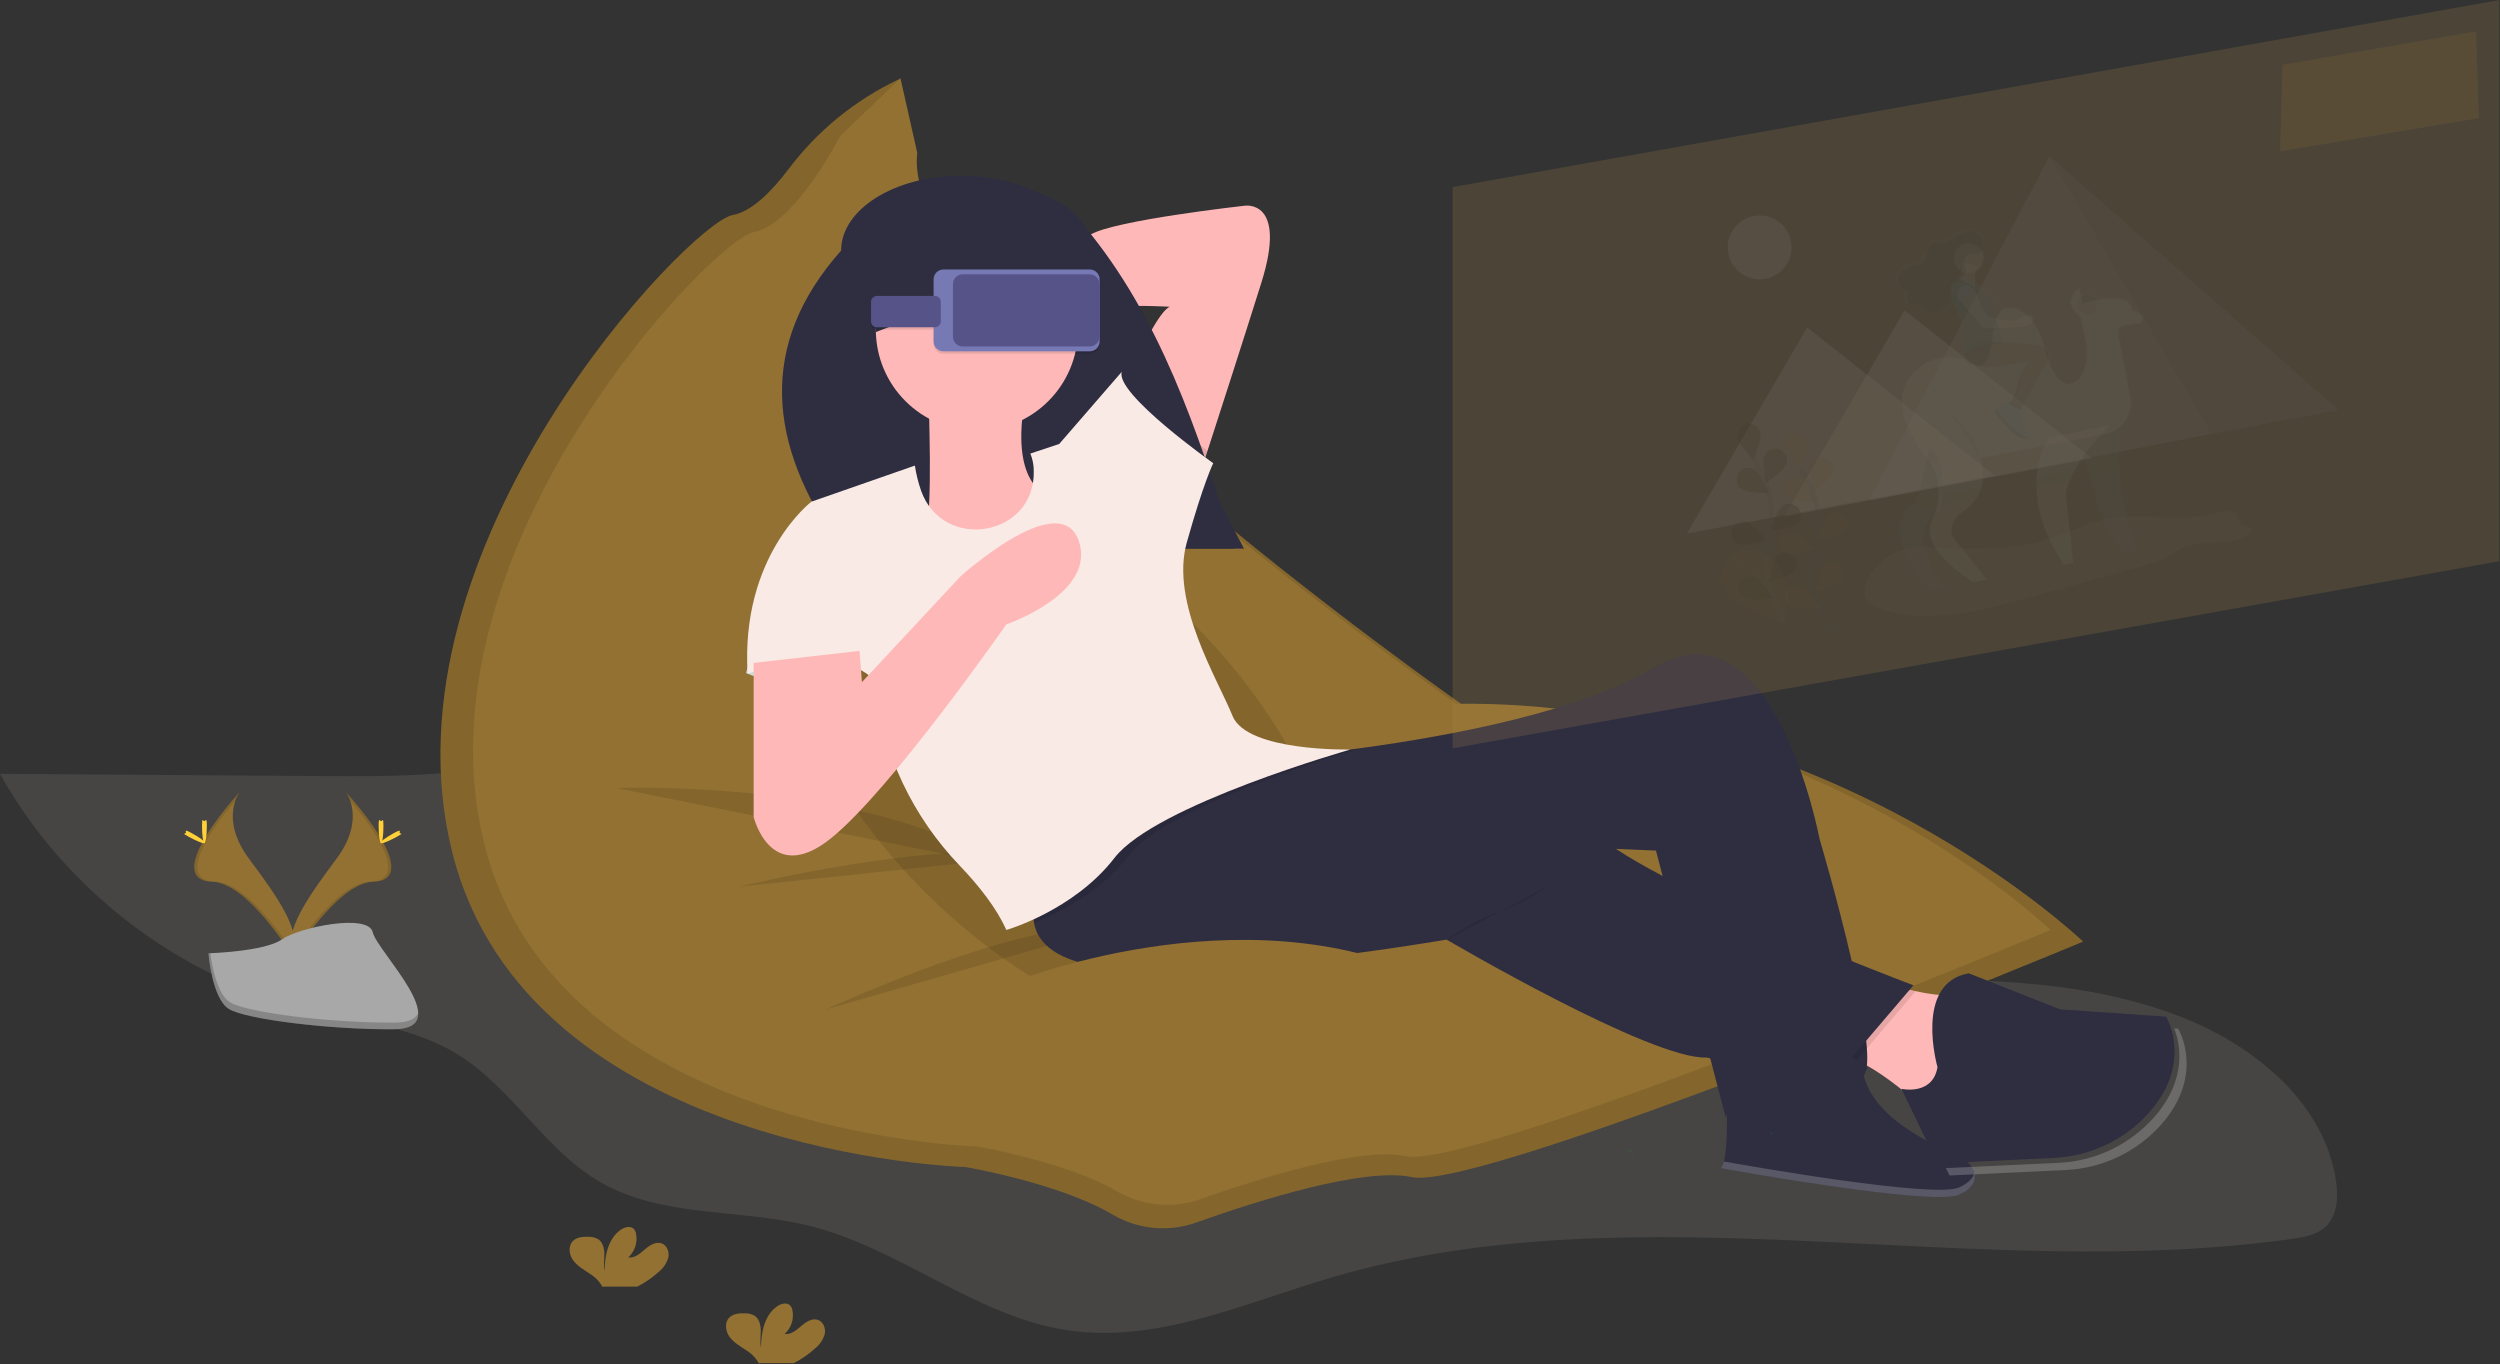 <svg width="1039" height="567" viewBox="0 0 1039 567" fill="none" xmlns="http://www.w3.org/2000/svg">
<rect x="0" y="0" width="1039" height="567" fill="#333333" stroke="none"/>
<g clip-path="url(#clip0)">
<path opacity="0.1" d="M302.52 276.7C278.03 288.02 255.45 303.57 229.92 312.28C198.85 322.88 165.3 322.77 132.47 322.53L0 321.6C26.83 369.79 74.23 406.07 127.75 419.38C148.75 424.61 171.18 426.66 189.7 437.89C212.78 451.89 226.46 478.21 249.92 491.54C275.78 506.22 307.92 502.26 336.74 509.54C374.31 518.97 405.74 547.33 444.06 552.91C481.12 558.3 517.25 541.56 553.17 530.99C681.47 493.23 820.08 533.56 952.51 514.89C957.6 514.17 963.02 513.2 966.7 509.62C971.43 505.03 971.82 497.62 970.88 491.05C966.16 458.31 936.71 434.25 905.83 422.38C840.04 397.1 766.13 412.98 696.24 403.88C648.24 397.62 602.58 379.6 557.54 361.73C510.38 343.02 462.48 324.66 417.79 300.45C372.36 275.8 357.63 251.26 302.52 276.7Z" fill="#F9EAE5"/>
<path d="M717.22 450.5C717.22 450.5 719.22 480.5 715.22 485.5C715.22 485.5 803.22 501.5 814.22 496.5C825.22 491.5 820.22 483.5 814.22 480.5C808.22 477.5 778.22 466.5 774.22 445.5C774.22 445.5 787.22 439.5 745.22 447.5C703.22 455.5 717.22 450.5 717.22 450.5Z" fill="#2F2E41"/>
<path d="M374.03 32.74L373.65 32.92C355.497 41.482 339.707 54.344 327.65 70.39C320.83 79.39 312.45 87.97 304.48 89.39C286.78 92.51 156.63 227.87 187.87 353.85C219.11 479.83 401.36 485.03 401.36 485.03C401.36 485.03 440.12 491.6 462.36 504.74C467.553 507.811 473.358 509.702 479.363 510.279C485.368 510.856 491.427 510.105 497.11 508.08C523.59 498.66 567.11 485 586.73 489.2C615.88 495.45 865.73 391.33 865.73 391.33C865.73 391.33 761.61 291.33 608.56 293.46C608.56 293.46 367.01 124.79 375.34 55.03L374.03 32.74Z" fill="#927132"/>
<path opacity="0.1" d="M374.03 32.74L373.65 32.92C355.497 41.482 339.707 54.344 327.65 70.39C320.83 79.39 312.45 87.97 304.48 89.39C286.78 92.51 156.63 227.87 187.87 353.85C219.11 479.83 401.36 485.03 401.36 485.03C401.36 485.03 440.12 491.6 462.36 504.74C467.553 507.811 473.358 509.702 479.363 510.279C485.368 510.856 491.427 510.105 497.11 508.08C523.59 498.66 567.11 485 586.73 489.2C615.88 495.45 865.73 391.33 865.73 391.33C865.73 391.33 761.61 291.33 608.56 293.46C608.56 293.46 367.01 124.79 375.34 55.03L374.03 32.74Z" fill="black"/>
<path d="M374.22 32.5L349.22 56.5C349.22 56.5 330.22 93.5 313.22 96.5C296.22 99.5 171.22 229.5 201.22 350.5C231.22 471.5 406.22 476.5 406.22 476.5C406.22 476.5 442.64 482.67 464.07 495.02C469.266 498.062 475.06 499.941 481.053 500.526C487.045 501.111 493.094 500.389 498.78 498.41C524.27 489.41 565.56 476.5 584.21 480.5C612.21 486.5 852.21 386.5 852.21 386.5C852.21 386.5 752.21 290.5 605.21 292.5C605.21 292.5 373.21 130.5 381.21 63.5L374.22 32.5Z" fill="#927132"/>
<path opacity="0.1" d="M541.503 416.311C572.3 385.515 551.817 315.1 495.754 259.037C439.69 202.973 369.276 182.49 338.479 213.287C307.682 244.084 328.165 314.498 384.229 370.562C440.292 426.625 510.707 447.108 541.503 416.311Z" fill="black"/>
<path d="M524.22 117.5C516.57 141.85 506.98 171.5 501.86 187.32L498.22 198.5L465.22 164.5C465.22 164.5 466.67 161.13 468.84 156.41C473.67 145.95 482.08 128.88 486.22 127.5C486.22 127.5 440.22 124.5 426.22 135.5C412.22 146.5 416.22 105.5 416.22 105.5C416.22 105.5 443.22 103.5 453.22 97.5C463.22 91.5 517.22 85.5 517.22 85.5C517.22 85.5 535.22 82.5 524.22 117.5Z" fill="#FFB8B8"/>
<path opacity="0.1" d="M343.22 419.5C343.22 419.5 428.22 380.5 458.22 386.5Z" fill="black"/>
<path opacity="0.1" d="M256.22 327.5C256.22 327.5 359.22 323.5 415.22 359.5Z" fill="black"/>
<path opacity="0.1" d="M307.22 368.5C307.22 368.5 388.22 348.5 431.22 355.5Z" fill="black"/>
<path d="M824.22 411.5L817.22 462.5L799.22 460.5C799.22 460.5 798.13 459.5 796.28 457.82C791.43 453.55 781.34 445.18 771.68 440.62C768.412 438.952 764.867 437.895 761.22 437.5L781.22 407.5C786.087 409.323 791.076 410.8 796.15 411.92C801.422 413.155 806.816 413.793 812.23 413.82C816.345 413.896 820.43 413.105 824.22 411.5Z" fill="#FFB8B8"/>
<path d="M774.22 447.5C765.22 455.5 724.22 438.5 717.22 464.5L710.78 439.84L690.95 363.95L688.22 353.5L671.7 352.79L482.12 344.7L471.36 344.26L465.7 344.02L473.21 340.3L523.21 315.52C523.21 315.52 541.21 314.26 566.06 310.85C603.72 305.69 657.06 295.6 687.18 277.53C737.18 247.53 756.18 348.53 756.18 348.53C756.18 348.53 763.78 374.16 769.58 399.41C772.34 411.41 774.69 423.41 775.58 432.47C776.43 440.16 776.17 445.77 774.22 447.5Z" fill="#2F2E41"/>
<path opacity="0.1" d="M796.15 411.92L778.65 432.44L771.65 440.62C768.382 438.952 764.837 437.895 761.19 437.5L781.19 407.5C786.066 409.324 791.065 410.801 796.15 411.92V411.92Z" fill="black"/>
<path d="M795.22 409.5L775.65 432.44L766.22 443.5V446.5C754.68 449.16 718.71 441.58 710.78 439.84C709.78 439.63 709.22 439.5 709.22 439.5C686.22 440.5 601.22 390.5 601.22 390.5C601.22 390.5 508.22 406.5 463.22 402.5C438.09 400.26 431.05 391.17 429.73 383.57C429.149 379.814 429.667 375.969 431.22 372.5L471.36 344.26L476.69 340.51L485.2 334.51C485.2 334.51 499.99 331.16 518.78 327.01C548.13 320.54 587.25 312.13 595.17 311.52C608.17 310.52 641.17 321.52 660.17 343.52C663.441 346.974 667.137 349.998 671.17 352.52L671.69 352.86C677.03 356.4 683.61 360.17 690.94 364.02C715.15 376.77 747.42 390.46 769.61 399.45C784.77 405.54 795.22 409.5 795.22 409.5Z" fill="#2F2E41"/>
<path opacity="0.1" d="M824.22 411.5L817.22 462.5L799.22 460.5C799.22 460.5 798.13 459.5 796.28 457.82C800.28 457.91 806.84 456.76 808.22 448.5C808.22 448.5 801.29 424.25 812.22 413.82C816.339 413.897 820.427 413.107 824.22 411.5V411.5Z" fill="black"/>
<path d="M805.22 443.5C805.22 443.5 795.22 408.5 818.22 404.5L856.22 419.5L900.22 422.5C900.22 422.5 911.71 441.26 893.29 462.26C888.243 467.954 882.099 472.572 875.226 475.837C868.353 479.101 860.892 480.946 853.29 481.26L805.21 483.51L790.21 452.51C790.21 452.51 803.22 455.5 805.22 443.5Z" fill="#2F2E41"/>
<path opacity="0.1" d="M566.07 310.83C561.07 312.3 540.19 318.53 518.83 326.99C508.276 331.054 497.994 335.793 488.05 341.18C485.98 342.34 484.05 343.51 482.15 344.69C476.55 348.24 472.04 351.88 469.25 355.49C456.91 371.49 438.78 380.05 429.76 383.56C429.179 379.804 429.697 375.959 431.25 372.49L471.36 344.26L465.7 344.02L473.21 340.3L468.7 340.02L523.2 315.52C523.2 315.52 541.23 314.26 566.07 310.83Z" fill="black"/>
<path opacity="0.1" d="M501.86 187.32L498.22 198.5L465.22 164.5C465.22 164.5 466.67 161.13 468.84 156.41C473.01 165.26 492.93 180.69 501.86 187.32Z" fill="black"/>
<path d="M143.81 329.26C143.81 329.26 152.19 340.26 139.94 356.76C127.69 373.26 117.59 387.27 121.68 397.59C121.68 397.59 140.16 366.86 155.2 366.43C170.24 366 160.36 347.77 143.81 329.26Z" fill="#927132"/>
<path opacity="0.1" d="M143.81 329.26C144.54 330.32 145.116 331.478 145.52 332.7C160.2 349.94 168.01 366.03 153.91 366.44C140.77 366.82 125.01 390.31 121.23 396.25C121.355 396.708 121.505 397.159 121.68 397.6C121.68 397.6 140.16 366.87 155.2 366.44C170.24 366.01 160.36 347.77 143.81 329.26Z" fill="black"/>
<path d="M159.36 343.26C159.36 347.12 158.93 350.26 158.36 350.26C157.79 350.26 157.36 347.13 157.36 343.26C157.36 339.39 157.9 341.26 158.43 341.26C158.96 341.26 159.36 339.4 159.36 343.26Z" fill="#FFD037"/>
<path d="M164.73 347.87C161.34 349.72 158.39 350.87 158.14 350.36C157.89 349.85 160.42 348.01 163.81 346.17C167.2 344.33 165.86 345.67 166.12 346.17C166.38 346.67 168.12 346.02 164.73 347.87Z" fill="#FFD037"/>
<path d="M99.54 329.26C99.54 329.26 91.16 340.26 103.41 356.76C115.66 373.26 125.76 387.27 121.67 397.59C121.67 397.59 103.19 366.86 88.15 366.43C73.11 366 83 347.77 99.54 329.26Z" fill="#927132"/>
<path opacity="0.1" d="M99.54 329.26C98.81 330.32 98.234 331.478 97.83 332.7C83.15 349.94 75.34 366.03 89.44 366.44C102.58 366.82 118.34 390.31 122.12 396.25C121.995 396.708 121.845 397.159 121.67 397.6C121.67 397.6 103.19 366.87 88.15 366.44C73.11 366.01 83 347.77 99.54 329.26Z" fill="black"/>
<path d="M83.96 343.26C83.96 347.12 84.39 350.26 84.96 350.26C85.53 350.26 85.96 347.13 85.96 343.26C85.96 339.39 85.42 341.26 84.89 341.26C84.36 341.26 83.96 339.4 83.96 343.26Z" fill="#FFD037"/>
<path d="M78.62 347.87C82.01 349.72 84.96 350.87 85.21 350.36C85.46 349.85 82.93 348.01 79.54 346.17C76.15 344.33 77.49 345.67 77.23 346.17C76.97 346.67 75.23 346.02 78.62 347.87Z" fill="#FFD037"/>
<path d="M86.63 396.19C86.63 396.19 110.06 395.47 117.12 390.44C124.18 385.41 153.12 379.44 154.91 387.44C156.7 395.44 190.12 427.55 163.67 427.76C137.22 427.97 102.21 423.64 95.16 419.35C88.11 415.06 86.63 396.19 86.63 396.19Z" fill="#A8A8A8"/>
<path opacity="0.2" d="M164.15 424.99C137.7 425.2 102.69 420.87 95.64 416.58C90.27 413.31 88.13 401.58 87.42 396.17H86.64C86.64 396.17 88.12 415.07 95.17 419.36C102.22 423.65 137.23 427.99 163.68 427.77C171.32 427.71 173.95 424.99 173.81 420.97C172.74 423.42 169.83 424.94 164.15 424.99Z" fill="black"/>
<path d="M273.92 528.45C275.753 526.956 277.088 524.94 277.75 522.67C278.25 520.37 277.27 517.62 275.07 516.78C272.61 515.84 269.98 517.54 267.99 519.27C266 521 263.71 522.96 261.1 522.59C262.442 521.374 263.445 519.831 264.013 518.112C264.581 516.393 264.693 514.556 264.34 512.78C264.227 512.044 263.916 511.353 263.44 510.78C262.07 509.32 259.6 509.95 257.96 511.1C252.76 514.76 251.31 521.82 251.28 528.18C250.76 525.89 251.2 523.5 251.18 521.18C251.16 518.86 250.52 516.18 248.54 514.96C247.312 514.3 245.933 513.973 244.54 514.01C242.2 513.92 239.6 514.16 238 515.87C236 517.99 236.53 521.56 238.26 523.87C239.99 526.18 242.61 527.67 245.03 529.29C246.97 530.443 248.624 532.019 249.87 533.9C250.017 534.161 250.137 534.436 250.23 534.72H264.86C268.149 533.049 271.197 530.94 273.92 528.45Z" fill="#927132"/>
<path d="M338.92 560.26C340.753 558.766 342.088 556.75 342.75 554.48C343.25 552.18 342.27 549.43 340.07 548.59C337.61 547.65 334.98 549.35 332.99 551.08C331 552.81 328.71 554.77 326.1 554.4C327.442 553.184 328.445 551.641 329.013 549.922C329.581 548.203 329.693 546.366 329.34 544.59C329.227 543.854 328.916 543.163 328.44 542.59C327.07 541.13 324.6 541.76 322.96 542.91C317.76 546.57 316.31 553.63 316.28 559.99C315.76 557.7 316.2 555.31 316.18 552.99C316.16 550.67 315.52 547.99 313.54 546.77C312.312 546.11 310.933 545.783 309.54 545.82C307.2 545.73 304.6 545.97 303 547.68C301 549.8 301.53 553.37 303.26 555.68C304.99 557.99 307.61 559.48 310.03 561.1C311.97 562.253 313.624 563.829 314.87 565.71C315.017 565.971 315.137 566.246 315.23 566.53H329.86C333.149 564.859 336.197 562.75 338.92 560.26Z" fill="#927132"/>
<path d="M418.72 409C418.72 409 515.72 369 594.72 407L575.72 447L484.72 449L418.72 409Z" fill="#927132"/>
<g opacity="0.05">
<path opacity="0.05" d="M447.94 175.6L451.22 174.51L466.36 157.08C466.063 156.254 466.028 155.357 466.26 154.51L447.94 175.6Z" fill="black"/>
<path opacity="0.05" d="M426.89 207.85C434.82 204.35 440.89 196.75 440.62 185.85C440.62 185.26 440.62 184.7 440.52 184.17L440.2 184.53L428.2 188.53C429.142 190.851 429.621 193.335 429.61 195.84C429.768 200.012 428.83 204.153 426.89 207.85V207.85Z" fill="black"/>
<path opacity="0.05" d="M543.54 310.68C518.48 319.4 484.54 333.13 474.22 346.5C473.97 346.83 473.71 347.14 473.45 347.5C500.91 328.67 561.22 311.5 561.22 311.5C555.316 311.562 549.413 311.288 543.54 310.68Z" fill="black"/>
<path opacity="0.05" d="M429.22 376.5C425.22 367.5 417.75 358.05 409.8 349.7C390.304 329.379 377.934 303.277 374.55 275.32L374.22 272.5C358.22 256.5 321.72 270 321.72 270C319.82 238.92 330.99 218.51 339.41 207.73L337.22 208.5C337.22 208.5 307.72 231 310.72 280C310.72 280 347.22 266.5 363.22 282.5L363.55 285.32C366.934 313.277 379.304 339.379 398.8 359.7C406.8 368.05 414.25 377.47 418.22 386.5C418.22 386.5 442.59 379.5 459.66 360.74C450.46 367.648 440.172 372.975 429.22 376.5V376.5Z" fill="black"/>
</g>
<path opacity="0.1" d="M357.69 276.57C351.683 280.065 345.312 282.891 338.69 285C329.24 287.91 318.41 284.85 313.19 283V275.53L357.19 270.53L357.69 276.57Z" fill="black"/>
<path d="M312.72 269L310.09 279.71C310.09 279.71 325.72 287 338.72 283C351.72 279 361.72 272 363.72 271C365.72 270 355.72 259 355.72 259L312.72 269Z" fill="#CEDAD5"/>
<path opacity="0.1" d="M600.72 391C607.388 385.886 614.81 381.838 622.72 379C630.236 376.416 637.316 372.707 643.72 368" fill="black"/>
<path opacity="0.2" d="M905.22 427.5L903.58 427.39C905.96 433.39 909.4 448.18 895.29 464.29C890.243 469.984 884.099 474.602 877.226 477.867C870.353 481.131 862.892 482.976 855.29 483.29L808.72 485.47L810.21 488.54L858.3 486.26C865.902 485.946 873.363 484.101 880.236 480.837C887.109 477.572 893.253 472.954 898.3 467.26C916.71 446.26 905.22 427.5 905.22 427.5Z" fill="white"/>
<path opacity="0.05" d="M678.46 479H678.31C678.44 481.36 678.67 486.23 678.71 491.58C678.75 486.88 678.6 482.26 678.46 479Z" fill="#00FF00"/>
<path opacity="0.05" d="M735.42 470.36C735.56 470.967 735.717 471.563 735.89 472.15C736.87 471.59 738.28 470.53 735.42 470.36Z" fill="#00FF00"/>
<path opacity="0.2" d="M814.22 493.5C803.97 498.16 726.89 484.59 716.41 482.71C716.2 483.709 715.796 484.657 715.22 485.5C715.22 485.5 803.22 501.5 814.22 496.5C819.88 493.93 821.3 490.56 820.53 487.5C819.95 489.63 818.07 491.75 814.22 493.5Z" fill="white"/>
<path opacity="0.05" d="M678.31 479.01C678.26 478.01 678.22 477.5 678.22 477.5C678.22 477.5 673.13 479.32 678.31 479.01Z" fill="#00FF00"/>
<path opacity="0.2" d="M1038.71 233.25L603.72 311V77.75L1038.71 0V233.25Z" fill="#AB8A47"/>
<path opacity="0.2" d="M948.59 26.91L1029.04 13.04L1030.21 49.09L947.63 62.9L948.59 26.91Z" fill="#927132"/>
<g opacity="0.2">
<path opacity="0.1" d="M792.11 228.18C794.838 227.563 797.638 227.331 800.43 227.49C816.88 227.78 833.95 229.39 850.09 224.49C858.66 221.91 866.35 217.65 875.19 215.82C890.19 212.73 905.19 217.24 919.94 213.48C922.94 212.71 926.61 211.63 928.74 212.79C931.21 214.13 929.46 217.61 932.47 218.49C933.423 218.608 934.361 218.823 935.27 219.13C936.37 219.77 935.68 221.13 934.58 222C927.89 227.43 914.28 223.82 905.9 228.21C904.04 229.21 902.64 230.47 900.9 231.51C898.146 232.93 895.227 234.005 892.21 234.71L845.68 247.71C834.54 250.82 823.25 253.97 811.73 255.34C800.21 256.71 788.26 256.15 779.82 252.24C778.01 251.4 776.33 250.37 775.64 248.97C772.36 242.37 780.52 231.26 792.11 228.18Z" fill="#F9EAE5"/>
<path opacity="0.3" d="M751.06 136.06L789.99 166.84L828.92 197.61L764.98 209.7L701.04 221.78L726.05 178.92L751.06 136.06Z" fill="#F9EAE5"/>
<path opacity="0.3" d="M791.54 128.94L830.47 159.71L869.4 190.49L805.46 202.57L741.52 214.66L766.53 171.8L791.54 128.94Z" fill="#F9EAE5"/>
<path opacity="0.2" d="M851.75 64.91L776.62 208.03L919.1 180.3L971.75 170.35L851.75 64.91Z" fill="#F9EAE5"/>
<path opacity="0.1" d="M971.75 170.35L919.1 180.3L851.75 64.91L971.75 170.35Z" fill="black"/>
<path opacity="0.2" d="M891.36 131.26C891.107 130.328 890.533 129.516 889.738 128.967C888.944 128.418 887.981 128.167 887.02 128.26C887.02 128.26 888.02 120.4 871.82 123.57C871.541 123.003 871.136 122.508 870.636 122.122C870.136 121.736 869.554 121.47 868.934 121.344C868.315 121.219 867.676 121.237 867.065 121.397C866.454 121.558 865.888 121.856 865.41 122.27L864.72 118.62C864.72 118.62 855.84 123.71 865.25 130.97L866.38 136.97C866.408 137.122 866.455 137.27 866.52 137.41C866.571 137.519 866.611 137.633 866.64 137.75C867.07 139.5 870.23 153.37 863.05 158.11C855.36 163.26 850.96 147.39 850.96 147.39C845.96 126.66 836.44 126.74 834.18 127.07C833.91 127.07 833.63 127.13 833.35 127.15C832.29 127.21 829 128.39 827.74 140.34C826.23 154.68 820.74 151.1 820.74 151.1C808.43 144.39 799.74 150.26 799.74 150.26C778.38 162.82 796.54 186.38 800.29 190.85C798.88 197.96 796.03 210.49 793.29 211.01C789.41 211.74 782.15 225.36 801.81 246.54L807.04 245.54C807.04 245.54 790.87 224.42 803.6 213.91C803.324 214.684 802.989 215.436 802.6 216.16C795.47 228.35 819.73 243.04 819.73 243.04L825.55 241.94L812.11 225.01C806.77 218.01 816.73 212.29 816.73 212.29C828.52 202.43 822.45 190.53 822.45 190.53L849.97 185.33C846.57 192.85 841.57 211.33 858.19 235.67L862.07 234.94L858.9 205.42C858.9 205.42 859.9 199.07 866.64 189.49C869.32 201.49 875 222.2 883.58 230.87L889.2 229.81C889.2 229.81 882.35 210.16 882.2 202.81C882.13 199.81 882 196.86 881.73 193.9L880.33 178.42C882.601 176.981 884.38 174.886 885.434 172.413C886.488 169.939 886.765 167.204 886.23 164.57L881.06 137.71C880.987 137.332 880.992 136.943 881.075 136.567C881.157 136.191 881.316 135.836 881.541 135.523C881.765 135.21 882.051 134.947 882.381 134.749C882.711 134.55 883.078 134.422 883.46 134.37L890.09 133.47C890.329 133.428 890.557 133.334 890.756 133.194C890.955 133.055 891.121 132.873 891.242 132.662C891.363 132.451 891.437 132.216 891.457 131.974C891.477 131.732 891.444 131.488 891.36 131.26Z" fill="url(#paint0_linear)"/>
<path opacity="0.2" d="M864.36 180.62C864.36 180.62 870.58 217.68 882.75 229.96L888.27 228.96C888.27 228.96 881.55 209.67 881.37 202.48C881.3 199.56 881.18 196.64 880.91 193.73L878.65 168.73L864.36 180.62Z" fill="#535461"/>
<path opacity="0.05" d="M864.36 180.62C864.36 180.62 870.58 217.68 882.75 229.96L888.27 228.96C888.27 228.96 881.55 209.67 881.37 202.48C881.3 199.56 881.18 196.64 880.91 193.73L878.65 168.73L864.36 180.62Z" fill="#F9EAE5"/>
<path opacity="0.2" d="M801.87 185.93C801.87 185.93 797.87 209.74 794.09 210.46C790.31 211.18 783.15 224.55 802.46 245.34L807.6 244.34C807.6 244.34 789.8 221.1 806.73 211.59C806.72 211.62 809.67 191.74 801.87 185.93Z" fill="#535461"/>
<path opacity="0.05" d="M801.87 185.93C801.87 185.93 797.87 209.74 794.09 210.46C790.31 211.18 783.15 224.55 802.46 245.34L807.6 244.34C807.6 244.34 789.8 221.1 806.73 211.59C806.72 211.62 809.67 191.74 801.87 185.93Z" fill="#F9EAE5"/>
<path opacity="0.2" d="M865.89 137.82L864.78 131.96C855.55 124.84 864.26 119.84 864.26 119.84L865.45 126.12C887.32 119.82 886.15 129.3 886.15 129.3C887.089 129.204 888.032 129.444 888.812 129.976C889.591 130.509 890.158 131.3 890.41 132.21C890.491 132.439 890.52 132.682 890.495 132.924C890.47 133.165 890.391 133.397 890.264 133.604C890.138 133.811 889.967 133.987 889.764 134.12C889.561 134.252 889.33 134.338 889.09 134.37L882.58 135.26C882.205 135.31 881.844 135.437 881.52 135.631C881.196 135.826 880.914 136.085 880.693 136.392C880.473 136.699 880.317 137.048 880.235 137.417C880.154 137.786 880.149 138.169 880.22 138.54L885.29 164.91C885.659 166.797 885.612 168.741 885.152 170.608C884.693 172.475 883.832 174.22 882.63 175.72C880.75 178.03 877.74 180.11 872.94 180.87L822.7 190.37C822.7 190.37 828.7 202.06 817.08 211.73C817.08 211.73 807.3 217.32 812.54 224.22L825.73 240.84L820.02 241.92C820.02 241.92 796.21 227.5 803.21 215.53C805.111 211.726 805.963 207.484 805.68 203.242C805.397 198.999 803.989 194.908 801.6 191.39C801.6 191.39 777.2 164.47 800.43 150.81C800.43 150.81 809 145.05 821.08 151.64C821.08 151.64 826.47 155.15 827.95 141.08C829.18 129.35 832.41 128.19 833.45 128.13C833.72 128.13 833.99 128.13 834.26 128.05C836.48 127.73 845.85 127.65 850.74 148C850.74 148 855.06 163.54 862.59 158.57C869.64 153.92 866.59 140.3 866.12 138.57C866.09 138.456 866.05 138.346 866 138.24C865.947 138.105 865.91 137.964 865.89 137.82Z" fill="#F9EAE5"/>
<path opacity="0.2" d="M851.71 181.63C851.71 181.63 836.25 203.08 857.8 234.63L861.61 233.91L858.5 204.91C858.5 204.91 860.34 192.74 877.03 176.77L851.71 181.63Z" fill="#F9EAE5"/>
<path opacity="0.2" d="M868.343 130.554C870.552 130.137 872.004 128.008 871.587 125.799C871.17 123.59 869.041 122.138 866.832 122.556C864.623 122.973 863.171 125.102 863.588 127.31C864.006 129.519 866.135 130.971 868.343 130.554Z" fill="#535461"/>
<path opacity="0.2" d="M850.45 153.2C855.15 146.05 852.35 145.58 850.53 143.7C849.29 142.42 838.87 141.93 832.38 141.75C832.24 141.25 832.02 140.41 831.76 139.39C831.76 139.39 831.24 137.51 831 136.19H831.41L831.35 135.8L839.35 135.37C846.18 135.09 846.51 132.37 846.51 132.37C846.67 127.7 838.96 132.18 838.96 132.18C837.43 132.93 833.37 132.37 830.2 131.75C830.112 131.087 830.062 130.419 830.05 129.75C830.089 128.716 830.022 127.68 829.85 126.66C829.738 125.779 829.392 124.944 828.85 124.24C826.505 121.437 823.794 118.961 820.79 116.88C820.613 115.115 820.776 113.333 821.27 111.63C822.483 111.007 823.464 110.011 824.069 108.789C824.674 107.567 824.871 106.182 824.63 104.84C824.514 104.225 824.305 103.632 824.01 103.08C825.44 101.18 824.77 97.93 822.79 96.15C822.579 95.96 822.352 95.789 822.11 95.64C820.826 94.781 819.27 94.425 817.74 94.64C816.033 94.919 814.412 95.582 813 96.58C811.31 97.7 809.67 99.12 807.65 99.34C806.19 99.5 804.65 99 803.28 99.45C801.47 100.03 800.54 101.96 799.96 103.73C799.38 105.5 798.82 107.45 797.25 108.51C795.88 109.43 794.11 109.42 792.5 109.81C791.376 110.047 790.327 110.556 789.446 111.294C788.566 112.032 787.88 112.975 787.45 114.04C787.133 114.999 787.14 116.036 787.468 116.992C787.797 117.947 788.43 118.769 789.27 119.33C789.535 119.524 789.824 119.682 790.13 119.8C790.472 119.906 790.807 120.036 791.13 120.19C791.219 120.255 791.294 120.337 791.35 120.432C791.407 120.526 791.444 120.631 791.46 120.74C791.465 121.013 791.407 121.283 791.29 121.53C791.104 122.081 791.034 122.665 791.084 123.245C791.133 123.825 791.302 124.388 791.58 124.9C791.765 125.273 792.053 125.586 792.41 125.8C792.511 125.884 792.621 125.955 792.74 126.01C793.91 126.52 795.36 125.37 796.52 125.89H796.61C797.061 126.378 797.45 126.918 797.77 127.5C798.044 127.843 798.384 128.129 798.77 128.34C799.788 129.007 801.018 129.27 802.22 129.08C803.747 128.786 805.203 128.202 806.51 127.36C808.28 126.36 810.21 124.97 810.35 122.99C810.43 121.78 809.8 120.61 809.95 119.41C810.031 118.837 810.263 118.295 810.62 117.84C810.42 118.854 810.35 119.889 810.41 120.92C810.446 121.756 810.546 122.589 810.71 123.41C811.09 125.557 811.863 127.614 812.99 129.48C814.506 131.908 815.617 134.566 816.28 137.35C816.517 138.577 816.537 139.836 816.34 141.07C815.7 144.65 815.77 146.19 815.95 146.84C816.06 147.72 816.35 147.73 816.35 147.73H816.42C816.452 148.337 816.606 148.93 816.874 149.475C817.143 150.02 817.519 150.505 817.98 150.9C827.03 154.64 845.44 149.34 845.44 149.34C841.72 150.65 839.06 160.84 839.06 160.84C838.655 163.058 837.729 165.149 836.36 166.94V166.94C834.36 166.64 832 168.88 830.22 170.19L830.07 170.29C829.897 170.408 829.751 170.563 829.642 170.742C829.534 170.922 829.465 171.122 829.44 171.331C829.415 171.539 829.436 171.751 829.499 171.951C829.563 172.15 829.669 172.334 829.81 172.49L836.89 180.25C840.97 183.14 843.32 183.33 843.98 182.51C844.41 181.97 844.12 181.01 843.12 180.08C840.7 177.83 841.05 170.53 841.12 169.91C842.23 167.41 846.5 159.21 850.45 153.2Z" fill="url(#paint1_linear)"/>
<path opacity="0.2" d="M821.84 110.71C821.84 110.71 819.78 115.44 821.14 119.51L813.47 115.44C813.47 115.44 815.91 114.78 815.4 108.97L821.84 110.71Z" fill="#F9D5C6"/>
<path opacity="0.2" d="M826.98 142.06C826.98 142.06 847.33 142.35 849.06 144.19C850.79 146.03 853.44 146.52 849.06 153.46C844.68 160.4 839.84 170.38 839.84 170.38L834.66 168.01C836.538 166.025 837.781 163.525 838.23 160.83C838.23 160.83 840.69 150.9 844.23 149.65C844.23 149.65 826.86 154.71 818.23 151.01C818.23 151.01 815.93 149.28 817 145.53C818.07 141.78 826.98 142.06 826.98 142.06Z" fill="#353535"/>
<path opacity="0.1" d="M815.68 115.62C815.68 115.62 810.6 114.37 810.97 122.16C811.117 124.983 811.947 127.729 813.39 130.16C815.04 132.98 817.39 137.83 816.7 141.86C815.7 147.96 816.7 147.97 816.7 147.97L819.3 146.39C822.803 144.251 826.825 143.11 830.93 143.09H832.14C832.14 143.09 829.7 134.33 829.65 130.45C829.65 128.61 829.65 126.9 828.54 125.45C825.07 120.97 818.11 115.61 815.68 115.62Z" fill="black"/>
<path opacity="0.2" d="M815.61 115.26C815.61 115.26 810.53 114.01 810.9 121.8C811.047 124.623 811.877 127.369 813.32 129.8C814.97 132.62 817.32 137.47 816.63 141.5C815.63 147.6 816.63 147.61 816.63 147.61L819.23 146.03C822.733 143.891 826.755 142.75 830.86 142.73H832.07C832.07 142.73 829.63 133.97 829.58 130.09C829.58 128.25 829.58 126.54 828.47 125.09C825 120.59 818.04 115.26 815.61 115.26Z" fill="#409CD6"/>
<path opacity="0.1" d="M813.72 121.5C813.93 120.925 814.28 120.412 814.74 120.007C815.199 119.603 815.752 119.32 816.349 119.185C816.946 119.049 817.568 119.066 818.156 119.233C818.745 119.4 819.283 119.712 819.72 120.14C820.504 120.964 821.128 121.927 821.56 122.98C823.97 128.44 825.8 131.84 825.8 131.84C827.349 132.07 828.878 132.424 830.37 132.9C830.6 134.77 830.9 136.71 830.9 136.71L824.41 137.03L815.52 126.49C815.52 126.49 812.81 124.26 813.72 121.5Z" fill="black"/>
<path opacity="0.2" d="M813.64 121.11C813.85 120.535 814.2 120.022 814.66 119.617C815.119 119.213 815.673 118.93 816.269 118.795C816.866 118.659 817.488 118.676 818.076 118.843C818.665 119.01 819.203 119.322 819.64 119.75C820.425 120.574 821.048 121.537 821.48 122.59C823.89 128.05 825.72 131.45 825.72 131.45C825.72 131.45 835.49 134.14 838.01 132.87C838.01 132.87 845.27 128.54 845.15 133.1C845.15 133.1 844.86 135.72 838.4 135.95L824.34 136.64L815.45 126.1C815.45 126.1 812.74 123.83 813.64 121.11Z" fill="#F9EAE5"/>
<path opacity="0.1" d="M814.81 111.54C815 110.63 815.43 110.98 815.29 109.38L821.73 111.12C821.463 111.77 821.242 112.439 821.07 113.12C820.425 113.341 819.751 113.466 819.07 113.49C817.65 113.77 816.02 112.21 814.81 111.54Z" fill="black"/>
<path opacity="0.2" d="M819.383 113.396C822.748 112.761 824.96 109.518 824.324 106.153C823.688 102.788 820.445 100.576 817.081 101.212C813.716 101.848 811.504 105.091 812.14 108.455C812.775 111.82 816.018 114.032 819.383 113.396Z" fill="#F9EAE5"/>
<path opacity="0.1" d="M820.77 105.82C819.67 105.88 818.47 105.53 817.54 106.11C816.61 106.69 816.34 108.28 816.54 109.52C816.74 110.76 817.26 112.01 816.97 113.24C816.58 114.85 814.97 115.84 813.57 116.69C812.17 117.54 810.57 118.69 810.42 120.31C810.29 121.48 810.89 122.63 810.82 123.81C810.7 125.74 808.89 127.07 807.21 128.05C805.997 128.855 804.638 129.416 803.21 129.7C802.483 129.829 801.735 129.764 801.041 129.511C800.348 129.258 799.733 128.827 799.26 128.26C798.81 127.64 798.54 126.81 797.84 126.49C796.74 125.97 795.37 127.09 794.27 126.59C793.883 126.385 793.574 126.058 793.39 125.66C793.126 125.16 792.964 124.612 792.914 124.049C792.865 123.486 792.928 122.919 793.1 122.38C793.207 122.138 793.259 121.875 793.25 121.61C793.16 120.98 792.39 120.77 791.79 120.54C790.803 120.068 790.021 119.252 789.59 118.246C789.16 117.239 789.11 116.11 789.45 115.07C789.835 114.044 790.472 113.131 791.302 112.414C792.132 111.698 793.128 111.201 794.2 110.97C795.72 110.59 797.4 110.61 798.68 109.73C800.16 108.73 800.68 106.8 801.21 105.08C801.74 103.36 802.61 101.48 804.32 100.93C805.64 100.5 807.07 100.99 808.45 100.85C810.36 100.65 811.9 99.27 813.45 98.19C814.773 97.225 816.304 96.585 817.92 96.32C818.729 96.195 819.555 96.246 820.342 96.47C821.13 96.695 821.859 97.087 822.48 97.62C825.24 100.13 825.41 105.57 820.77 105.82Z" fill="black"/>
<path opacity="0.2" d="M820.54 105.67C819.44 105.73 818.24 105.38 817.31 105.96C816.38 106.54 816.11 108.13 816.31 109.37C816.51 110.61 817.03 111.86 816.74 113.09C816.35 114.7 814.74 115.69 813.34 116.54C811.94 117.39 810.34 118.54 810.19 120.16C810.06 121.33 810.66 122.48 810.59 123.66C810.47 125.59 808.66 126.92 806.98 127.9C805.767 128.705 804.408 129.266 802.98 129.55C802.256 129.68 801.511 129.617 800.82 129.368C800.128 129.118 799.514 128.692 799.04 128.13C798.59 127.51 798.32 126.68 797.62 126.36C796.52 125.84 795.15 126.96 794.05 126.46C793.663 126.255 793.353 125.928 793.17 125.53C792.906 125.03 792.744 124.482 792.694 123.919C792.645 123.356 792.708 122.789 792.88 122.25C792.987 122.008 793.039 121.745 793.03 121.48C792.94 120.85 792.17 120.64 791.57 120.41C790.583 119.938 789.801 119.122 789.37 118.116C788.94 117.109 788.89 115.98 789.23 114.94C789.615 113.914 790.252 113.001 791.082 112.284C791.912 111.568 792.908 111.071 793.98 110.84C795.5 110.46 797.18 110.48 798.46 109.6C799.94 108.6 800.46 106.67 800.99 104.95C801.52 103.23 802.39 101.35 804.1 100.8C805.42 100.37 806.85 100.86 808.23 100.72C810.14 100.52 811.68 99.14 813.23 98.06C814.553 97.095 816.084 96.455 817.7 96.19C818.509 96.065 819.335 96.116 820.122 96.34C820.909 96.565 821.639 96.957 822.26 97.49C825.01 99.98 825.18 105.41 820.54 105.67Z" fill="#2F302F"/>
<path opacity="0.1" d="M822.36 121.35C822.36 121.35 814.36 121.87 815.04 127.46C815.72 133.05 812.26 121.09 812.26 121.09L815.37 117.74L819.81 118.28L822.36 121.35Z" fill="black"/>
<path opacity="0.2" d="M822.15 121.19C822.15 121.19 814.15 121.71 814.83 127.3C815.51 132.89 812.05 120.93 812.05 120.93L815.16 117.58L819.6 118.12L822.15 121.19Z" fill="#409CD6"/>
<path opacity="0.2" d="M829.53 172.11L836.27 179.72C840.15 182.56 842.37 182.72 842.99 181.97C843.39 181.45 843.11 180.51 842.16 179.6C839.75 177.3 840.16 169.6 840.16 169.6C839.206 169.63 838.265 169.368 837.463 168.85C836.661 168.332 836.035 167.582 835.67 166.7C833.76 166.4 831.56 168.57 829.88 169.83L829.74 169.93C829.572 170.052 829.432 170.207 829.329 170.387C829.226 170.567 829.163 170.766 829.143 170.973C829.123 171.179 829.147 171.387 829.214 171.583C829.281 171.779 829.389 171.959 829.53 172.11V172.11Z" fill="#409CD6"/>
<path opacity="0.1" d="M840.17 169.62C840.17 169.62 836.33 170.15 835.68 166.72C836.059 167.592 836.687 168.333 837.486 168.849C838.285 169.365 839.219 169.634 840.17 169.62Z" fill="black"/>
<path opacity="0.1" d="M829.53 172.11L836.27 179.72C840.15 182.56 842.37 182.72 842.99 181.97C841.05 181.37 835.56 178.97 829.9 169.86L829.76 169.96C829.596 170.08 829.458 170.233 829.356 170.409C829.254 170.586 829.191 170.782 829.169 170.984C829.147 171.187 829.168 171.391 829.23 171.585C829.293 171.779 829.395 171.958 829.53 172.11Z" fill="black"/>
<path opacity="0.2" d="M719.19 231.67C719.19 231.67 701.36 247.61 741.99 259.26C741.99 259.26 747.29 242.54 735.92 231.88C733.711 229.8 730.815 228.602 727.781 228.513C724.748 228.425 721.787 229.452 719.46 231.4L719.19 231.67Z" fill="#927132"/>
<path opacity="0.2" d="M719.36 231.37C719.36 231.37 739.09 241.26 741.99 259.26" stroke="#535461" stroke-miterlimit="10"/>
<path opacity="0.2" d="M740.87 259.43C740.87 259.43 730.52 239.21 735.03 222.04C736.977 214.833 736.528 207.189 733.75 200.26C732.41 196.987 730.774 193.844 728.86 190.87" stroke="#535461" stroke-width="2" stroke-miterlimit="10"/>
<path opacity="0.2" d="M731.64 180.08C732.14 182.7 728.82 191.21 728.82 191.21C728.82 191.21 722.63 184.5 722.14 181.88C721.901 180.62 722.173 179.317 722.895 178.258C723.617 177.198 724.73 176.469 725.99 176.23C727.25 175.991 728.553 176.263 729.612 176.985C730.672 177.707 731.401 178.82 731.64 180.08Z" fill="#927132"/>
<path opacity="0.2" d="M742.24 193.13C741.24 195.6 733.83 200.94 733.83 200.94C733.83 200.94 732.28 191.94 733.29 189.47C733.53 188.879 733.885 188.341 734.333 187.887C734.781 187.433 735.314 187.072 735.902 186.824C736.49 186.576 737.121 186.446 737.759 186.442C738.397 186.438 739.029 186.56 739.62 186.8C740.211 187.04 740.749 187.395 741.203 187.843C741.657 188.291 742.018 188.824 742.266 189.412C742.514 190 742.644 190.631 742.648 191.269C742.652 191.907 742.53 192.539 742.29 193.13H742.24Z" fill="#927132"/>
<path opacity="0.2" d="M746.59 218.03C744.47 219.65 735.38 220.53 735.38 220.53C735.38 220.53 738.59 211.98 740.7 210.36C741.717 209.58 743.002 209.237 744.273 209.404C745.544 209.572 746.695 210.238 747.475 211.255C748.255 212.272 748.599 213.557 748.431 214.828C748.263 216.099 747.597 217.25 746.58 218.03H746.59Z" fill="#927132"/>
<path opacity="0.2" d="M745.64 237.61C743.83 239.61 735.02 241.96 735.02 241.96C735.02 241.96 736.73 232.96 738.55 231.04C738.981 230.574 739.5 230.198 740.077 229.933C740.654 229.668 741.277 229.52 741.911 229.495C742.545 229.471 743.178 229.572 743.773 229.793C744.369 230.013 744.915 230.349 745.38 230.78C745.846 231.211 746.222 231.73 746.487 232.307C746.752 232.884 746.9 233.507 746.925 234.141C746.949 234.775 746.848 235.408 746.627 236.003C746.407 236.598 746.071 237.144 745.64 237.61V237.61Z" fill="#927132"/>
<path opacity="0.2" d="M723.95 203.33C726.18 204.8 735.3 205.04 735.3 205.04C735.3 205.04 731.51 196.74 729.3 195.26C728.77 194.91 728.177 194.668 727.553 194.547C726.93 194.427 726.289 194.43 725.666 194.557C725.044 194.685 724.453 194.933 723.927 195.289C723.401 195.644 722.95 196.1 722.6 196.63C722.25 197.16 722.008 197.753 721.887 198.377C721.767 199 721.77 199.642 721.897 200.264C722.025 200.886 722.273 201.477 722.629 202.003C722.984 202.529 723.44 202.98 723.97 203.33H723.95Z" fill="#927132"/>
<path opacity="0.2" d="M723.13 226.26C725.7 227 734.47 224.49 734.47 224.49C734.47 224.49 728.37 217.7 725.8 216.96C724.568 216.606 723.246 216.756 722.125 217.377C721.003 217.997 720.174 219.038 719.82 220.27C719.466 221.502 719.616 222.824 720.237 223.946C720.857 225.067 721.898 225.896 723.13 226.25V226.26Z" fill="#927132"/>
<path opacity="0.2" d="M725.36 248.63C727.76 249.79 736.84 248.81 736.84 248.81C736.84 248.81 731.97 241.09 729.57 239.93C728.415 239.372 727.085 239.295 725.874 239.717C724.663 240.139 723.668 241.025 723.11 242.18C722.552 243.335 722.475 244.665 722.897 245.876C723.319 247.088 724.205 248.082 725.36 248.64V248.63Z" fill="#927132"/>
<path opacity="0.25" d="M731.64 180.08C732.14 182.7 728.82 191.21 728.82 191.21C728.82 191.21 722.63 184.5 722.14 181.88C721.901 180.62 722.173 179.317 722.895 178.258C723.617 177.198 724.73 176.469 725.99 176.23C727.25 175.991 728.553 176.263 729.612 176.985C730.672 177.707 731.401 178.82 731.64 180.08Z" fill="black"/>
<path opacity="0.25" d="M742.24 193.13C741.24 195.6 733.83 200.94 733.83 200.94C733.83 200.94 732.28 191.94 733.29 189.47C733.53 188.879 733.885 188.341 734.333 187.887C734.781 187.433 735.314 187.072 735.902 186.824C736.49 186.576 737.121 186.446 737.759 186.442C738.397 186.438 739.029 186.56 739.62 186.8C740.211 187.04 740.749 187.395 741.203 187.843C741.657 188.291 742.018 188.824 742.266 189.412C742.514 190 742.644 190.631 742.648 191.269C742.652 191.907 742.53 192.539 742.29 193.13H742.24Z" fill="black"/>
<path opacity="0.25" d="M746.59 218.03C744.47 219.65 735.38 220.53 735.38 220.53C735.38 220.53 738.59 211.98 740.7 210.36C741.717 209.58 743.002 209.237 744.273 209.404C745.544 209.572 746.695 210.238 747.475 211.255C748.255 212.272 748.599 213.557 748.431 214.828C748.263 216.099 747.597 217.25 746.58 218.03H746.59Z" fill="black"/>
<path opacity="0.25" d="M745.64 237.61C743.83 239.61 735.02 241.96 735.02 241.96C735.02 241.96 736.73 232.96 738.55 231.04C738.981 230.574 739.5 230.198 740.077 229.933C740.654 229.668 741.277 229.52 741.911 229.495C742.545 229.471 743.178 229.572 743.773 229.793C744.369 230.013 744.915 230.349 745.38 230.78C745.846 231.211 746.222 231.73 746.487 232.307C746.752 232.884 746.9 233.507 746.925 234.141C746.949 234.775 746.848 235.408 746.627 236.003C746.407 236.598 746.071 237.144 745.64 237.61Z" fill="black"/>
<path opacity="0.25" d="M723.95 203.33C726.18 204.8 735.3 205.04 735.3 205.04C735.3 205.04 731.51 196.74 729.3 195.26C728.77 194.91 728.177 194.668 727.553 194.547C726.93 194.427 726.289 194.43 725.666 194.557C725.044 194.685 724.453 194.933 723.927 195.289C723.401 195.644 722.95 196.1 722.6 196.63C722.25 197.16 722.008 197.753 721.887 198.377C721.767 199 721.77 199.642 721.897 200.264C722.025 200.886 722.273 201.477 722.629 202.003C722.984 202.529 723.44 202.98 723.97 203.33H723.95Z" fill="black"/>
<path opacity="0.25" d="M723.13 226.26C725.7 227 734.47 224.49 734.47 224.49C734.47 224.49 728.37 217.7 725.8 216.96C724.568 216.606 723.246 216.756 722.125 217.377C721.003 217.997 720.174 219.038 719.82 220.27C719.466 221.502 719.616 222.824 720.237 223.946C720.857 225.067 721.898 225.896 723.13 226.25V226.26Z" fill="black"/>
<path opacity="0.25" d="M725.36 248.63C727.76 249.79 736.84 248.81 736.84 248.81C736.84 248.81 731.97 241.09 729.57 239.93C728.415 239.372 727.085 239.295 725.874 239.717C724.663 240.139 723.668 241.025 723.11 242.18C722.552 243.335 722.475 244.665 722.897 245.876C723.319 247.088 724.205 248.082 725.36 248.64V248.63Z" fill="black"/>
<path opacity="0.2" d="M760.36 263.26C760.36 263.26 750.01 243.04 754.52 225.87C756.459 218.68 756.014 211.055 753.25 204.14C751.91 200.867 750.274 197.724 748.36 194.75" stroke="#535461" stroke-width="2" stroke-miterlimit="10"/>
<path opacity="0.2" d="M751.17 183.9C751.67 186.52 748.35 195.03 748.35 195.03C748.35 195.03 742.16 188.32 741.67 185.7C741.431 184.44 741.703 183.137 742.425 182.078C743.147 181.018 744.26 180.289 745.52 180.05C746.78 179.811 748.083 180.083 749.142 180.805C750.202 181.527 750.931 182.64 751.17 183.9Z" fill="#927132"/>
<path opacity="0.2" d="M761.77 196.95C760.77 199.42 753.36 204.76 753.36 204.76C753.36 204.76 751.81 195.76 752.82 193.29C753.305 192.096 754.245 191.145 755.432 190.644C756.619 190.143 757.957 190.135 759.15 190.62C760.344 191.105 761.295 192.045 761.796 193.232C762.297 194.419 762.305 195.756 761.82 196.95H761.77Z" fill="#927132"/>
<path opacity="0.2" d="M766.12 221.85C764 223.47 754.91 224.35 754.91 224.35C754.91 224.35 758.12 215.8 760.23 214.18C761.247 213.4 762.532 213.057 763.803 213.224C765.073 213.392 766.225 214.058 767.005 215.075C767.785 216.092 768.129 217.377 767.961 218.648C767.793 219.918 767.127 221.07 766.11 221.85H766.12Z" fill="#927132"/>
<path opacity="0.2" d="M765.17 241.43C763.36 243.43 754.55 245.78 754.55 245.78C754.55 245.78 756.26 236.78 758.08 234.86C758.951 233.92 760.16 233.364 761.441 233.316C762.722 233.267 763.97 233.729 764.91 234.6C765.85 235.471 766.406 236.68 766.455 237.961C766.503 239.242 766.041 240.49 765.17 241.43Z" fill="#927132"/>
<path opacity="0.2" d="M743.48 207.15C745.71 208.62 754.83 208.86 754.83 208.86C754.83 208.86 751.04 200.56 748.83 199.08C748.3 198.73 747.706 198.488 747.083 198.367C746.46 198.247 745.818 198.25 745.196 198.377C744.574 198.505 743.983 198.753 743.457 199.109C742.931 199.464 742.48 199.92 742.13 200.45C741.78 200.98 741.538 201.574 741.417 202.197C741.297 202.821 741.3 203.462 741.427 204.084C741.555 204.706 741.803 205.297 742.159 205.823C742.514 206.349 742.97 206.8 743.5 207.15H743.48Z" fill="#927132"/>
<path opacity="0.2" d="M742.66 230.07C745.23 230.81 754 228.3 754 228.3C754 228.3 747.9 221.51 745.33 220.77C744.098 220.416 742.776 220.566 741.655 221.187C740.533 221.807 739.704 222.848 739.35 224.08C738.996 225.312 739.146 226.634 739.767 227.756C740.387 228.877 741.428 229.706 742.66 230.06V230.07Z" fill="#927132"/>
<path opacity="0.2" d="M744.92 252.45C747.32 253.61 756.4 252.63 756.4 252.63C756.4 252.63 751.53 244.91 749.13 243.75C748.558 243.474 747.937 243.312 747.303 243.276C746.669 243.239 746.034 243.328 745.434 243.537C744.834 243.746 744.281 244.071 743.807 244.494C743.333 244.916 742.946 245.428 742.67 246C742.394 246.572 742.233 247.193 742.196 247.827C742.159 248.461 742.248 249.096 742.457 249.696C742.666 250.296 742.991 250.849 743.414 251.323C743.836 251.797 744.348 252.184 744.92 252.46V252.45Z" fill="#927132"/>
<path opacity="0.1" d="M801.68 78.46L799.92 78.79C800.246 78.728 800.534 78.538 800.721 78.264C800.908 77.989 800.977 77.651 800.915 77.325C800.853 76.999 800.663 76.711 800.389 76.524C800.114 76.338 799.776 76.268 799.45 76.33L785.2 79.02C784.874 79.082 784.586 79.272 784.399 79.546C784.212 79.821 784.143 80.159 784.205 80.485C784.267 80.811 784.457 81.099 784.731 81.286C785.006 81.472 785.344 81.542 785.67 81.48L787.43 81.15C787.269 81.181 787.115 81.243 786.977 81.334C786.84 81.424 786.722 81.54 786.629 81.676C786.537 81.812 786.472 81.965 786.439 82.126C786.405 82.287 786.404 82.454 786.435 82.615C786.466 82.776 786.528 82.93 786.619 83.068C786.709 83.205 786.825 83.323 786.961 83.416C787.097 83.508 787.25 83.573 787.411 83.606C787.572 83.64 787.738 83.641 787.9 83.61L785.44 84.08C785.114 84.142 784.826 84.332 784.639 84.606C784.453 84.881 784.383 85.219 784.445 85.545C784.507 85.871 784.697 86.159 784.971 86.346C785.246 86.532 785.584 86.602 785.91 86.54L800.16 83.85C800.322 83.819 800.475 83.757 800.613 83.666C800.75 83.576 800.869 83.46 800.961 83.324C801.053 83.188 801.118 83.035 801.151 82.874C801.185 82.713 801.186 82.546 801.155 82.385C801.124 82.224 801.062 82.07 800.971 81.932C800.881 81.795 800.765 81.677 800.629 81.584C800.493 81.492 800.34 81.427 800.179 81.394C800.018 81.36 799.852 81.359 799.69 81.39L802.15 80.92C802.312 80.889 802.465 80.827 802.603 80.736C802.74 80.646 802.859 80.53 802.951 80.394C803.043 80.257 803.108 80.105 803.141 79.944C803.175 79.782 803.176 79.617 803.145 79.455C803.114 79.293 803.052 79.14 802.961 79.002C802.871 78.865 802.755 78.746 802.619 78.654C802.483 78.562 802.33 78.497 802.169 78.464C802.008 78.43 801.842 78.429 801.68 78.46Z" fill="#252223"/>
<path opacity="0.1" d="M775.87 102.93L774.11 103.26C774.272 103.229 774.425 103.167 774.563 103.077C774.7 102.986 774.819 102.87 774.911 102.734C775.003 102.598 775.068 102.445 775.101 102.284C775.135 102.123 775.136 101.957 775.105 101.795C775.074 101.634 775.012 101.48 774.921 101.342C774.831 101.205 774.715 101.087 774.579 100.994C774.443 100.902 774.29 100.837 774.129 100.804C773.968 100.77 773.802 100.769 773.64 100.8L759.36 103.49C759.034 103.552 758.746 103.742 758.559 104.017C758.373 104.291 758.303 104.629 758.365 104.955C758.427 105.281 758.617 105.569 758.891 105.756C759.166 105.943 759.504 106.012 759.83 105.95L761.59 105.62C761.428 105.651 761.275 105.713 761.137 105.804C761 105.894 760.881 106.01 760.789 106.146C760.697 106.283 760.632 106.435 760.599 106.596C760.565 106.758 760.564 106.924 760.595 107.085C760.626 107.247 760.688 107.4 760.779 107.538C760.869 107.675 760.985 107.794 761.121 107.886C761.257 107.978 761.41 108.043 761.571 108.076C761.732 108.11 761.899 108.111 762.06 108.08L759.6 108.55C759.438 108.581 759.285 108.643 759.147 108.734C759.01 108.824 758.892 108.94 758.799 109.077C758.707 109.213 758.642 109.365 758.609 109.526C758.575 109.688 758.574 109.854 758.605 110.015C758.636 110.177 758.698 110.33 758.789 110.468C758.879 110.605 758.995 110.724 759.131 110.816C759.267 110.908 759.42 110.973 759.581 111.006C759.742 111.04 759.909 111.041 760.07 111.01L774.36 108.32C774.522 108.289 774.675 108.227 774.813 108.137C774.95 108.046 775.069 107.93 775.161 107.794C775.253 107.658 775.318 107.505 775.351 107.344C775.385 107.183 775.386 107.017 775.355 106.855C775.324 106.694 775.262 106.54 775.171 106.402C775.081 106.265 774.965 106.147 774.829 106.054C774.693 105.962 774.54 105.897 774.379 105.864C774.218 105.83 774.052 105.829 773.89 105.86L776.35 105.39C776.512 105.359 776.665 105.297 776.803 105.207C776.94 105.116 777.059 105 777.151 104.864C777.243 104.728 777.308 104.575 777.341 104.414C777.375 104.253 777.376 104.087 777.345 103.925C777.314 103.764 777.252 103.61 777.161 103.472C777.071 103.335 776.955 103.217 776.819 103.124C776.683 103.032 776.53 102.967 776.369 102.934C776.208 102.9 776.042 102.899 775.88 102.93H775.87Z" fill="#252223"/>
<path opacity="0.1" d="M921.64 71.67L919.88 72C920.042 71.969 920.196 71.907 920.333 71.817C920.47 71.726 920.589 71.61 920.681 71.474C920.773 71.338 920.838 71.185 920.871 71.024C920.905 70.863 920.906 70.697 920.875 70.535C920.844 70.374 920.782 70.22 920.692 70.082C920.601 69.945 920.485 69.827 920.349 69.734C920.213 69.642 920.06 69.577 919.899 69.544C919.738 69.51 919.572 69.509 919.41 69.54L905.17 72.26C904.844 72.322 904.556 72.512 904.369 72.787C904.183 73.061 904.113 73.399 904.175 73.725C904.237 74.051 904.427 74.339 904.702 74.526C904.976 74.713 905.314 74.782 905.64 74.72L907.4 74.39C907.239 74.421 907.085 74.483 906.947 74.574C906.81 74.664 906.692 74.781 906.599 74.916C906.507 75.052 906.442 75.205 906.409 75.367C906.375 75.528 906.374 75.694 906.405 75.855C906.436 76.017 906.498 76.171 906.589 76.308C906.679 76.445 906.795 76.564 906.931 76.656C907.068 76.748 907.22 76.813 907.382 76.846C907.543 76.88 907.709 76.881 907.87 76.85L905.36 77.26C905.034 77.322 904.746 77.512 904.559 77.787C904.373 78.061 904.303 78.399 904.365 78.725C904.427 79.051 904.617 79.339 904.892 79.526C905.166 79.713 905.504 79.782 905.83 79.72L920.08 77.03C920.242 76.999 920.395 76.937 920.533 76.847C920.67 76.756 920.789 76.64 920.881 76.504C920.973 76.368 921.038 76.215 921.071 76.054C921.105 75.893 921.106 75.727 921.075 75.565C921.044 75.403 920.982 75.25 920.892 75.112C920.801 74.975 920.685 74.857 920.549 74.764C920.413 74.672 920.26 74.607 920.099 74.574C919.938 74.54 919.772 74.539 919.61 74.57L922.07 74.1C922.232 74.069 922.386 74.007 922.523 73.916C922.66 73.826 922.779 73.71 922.871 73.574C922.963 73.438 923.028 73.285 923.061 73.124C923.095 72.963 923.096 72.797 923.065 72.635C923.034 72.474 922.972 72.32 922.882 72.182C922.791 72.045 922.675 71.927 922.539 71.834C922.403 71.742 922.25 71.677 922.089 71.644C921.928 71.611 921.762 71.609 921.6 71.64L921.64 71.67Z" fill="#252223"/>
<path opacity="0.3" d="M733.764 115.851C740.965 114.491 745.7 107.55 744.339 100.348C742.978 93.147 736.037 88.412 728.836 89.773C721.635 91.134 716.9 98.075 718.26 105.276C719.621 112.477 726.562 117.212 733.764 115.851Z" fill="#F9EAE5"/>
<path opacity="0.05" d="M810.48 171.45C810.48 171.45 817.15 177.34 820.26 182.57C823.37 187.8 822.38 189.57 822.38 189.57" fill="black"/>
</g>
<path d="M517 228H349.57C318.65 184.559 315.021 143.017 349.57 104.133C349.57 86.939 371.933 73 399.519 73H399.519C421.129 73 440.287 81.661 446.999 94.464L517 228Z" fill="#2F2E41"/>
<path d="M370.22 159.5C370.22 159.5 381.22 177.5 374.22 212.5C367.22 247.5 392.22 247.5 392.22 247.5H442.22L459.22 203.5L435.22 205.5C435.22 205.5 419.22 201.5 426.22 164.5L370.22 159.5Z" fill="#FFB8B8"/>
<path d="M513 228H476.34C453.523 185.548 454.559 110.543 405.519 127.26C374.013 108.4 392.091 182.409 384.256 228H352.375C343.712 183.455 343.591 138.819 353.783 102.521C353.879 100.143 354.473 97.813 355.524 95.682C356.575 93.551 358.06 91.668 359.882 90.156C361.463 88.692 363.175 87.38 364.997 86.236C376.263 79.078 383.829 75 400.288 75C409.499 74.98 418.669 76.251 427.533 78.779C428.686 79.119 429.826 79.485 430.926 79.867C432.441 80.39 433.904 80.963 435.303 81.577C442.503 84.7 448.162 88.927 450.842 94.217C481.869 131.536 497.707 178.622 513 228Z" fill="#2F2E41"/>
<path d="M382.8 203.93C381.62 200.54 380.756 197.049 380.22 193.5L337.22 208.5C337.22 208.5 307.72 231 310.72 280C310.72 280 347.22 266.5 363.22 282.5L363.55 285.32C366.934 313.277 379.304 339.379 398.8 359.7C406.8 368.05 414.25 377.47 418.22 386.5C418.22 386.5 446.22 378.5 463.22 356.5C480.22 334.5 561.22 311.5 561.22 311.5C561.22 311.5 518.22 312.5 512.22 297.5C506.22 282.5 486.22 250.5 493.22 225.5C500.22 200.5 504.22 192.5 504.22 192.5C504.22 192.5 463.22 163.5 466.22 154.5L440.22 184.5L428.22 188.5C429.162 190.821 429.641 193.305 429.63 195.81C430.27 223 391.91 229.54 382.8 203.93Z" fill="#F9EAE5"/>
<path d="M406 179C429.196 179 448 160.196 448 137C448 113.804 429.196 95 406 95C382.804 95 364 113.804 364 137C364 160.196 382.804 179 406 179Z" fill="#FFB8B8"/>
<path d="M448 120.251C435.543 103.269 403.055 123.527 364 138V97.769C396.127 83.624 414.862 79.544 436.169 94.22L448 120.251Z" fill="#2F2E41"/>
<path d="M418.22 259.5C418.22 259.5 370.22 328.5 345.22 348.5C320.22 368.5 313.22 339.5 313.22 339.5V275.5L357.22 270.5L357.69 276.57L358.22 283.5L399.22 239.5C399.22 239.5 440.22 202.5 448.22 224.5C456.22 246.5 418.22 259.5 418.22 259.5Z" fill="#FFB8B8"/>
<path opacity="0.1" d="M452.92 113H392.08C389.827 113 388 114.827 388 117.08V142.92C388 145.173 389.827 147 392.08 147H452.92C455.173 147 457 145.173 457 142.92V117.08C457 114.827 455.173 113 452.92 113Z" fill="black"/>
<path opacity="0.1" d="M388.56 124H364.44C363.092 124 362 125.092 362 126.44V134.56C362 135.908 363.092 137 364.44 137H388.56C389.908 137 391 135.908 391 134.56V126.44C391 125.092 389.908 124 388.56 124Z" fill="black"/>
<path d="M452.92 112H392.08C389.827 112 388 113.827 388 116.08V141.92C388 144.173 389.827 146 392.08 146H452.92C455.173 146 457 144.173 457 141.92V116.08C457 113.827 455.173 112 452.92 112Z" fill="#7679B4"/>
<path d="M452.85 114H400.13C397.877 114 396.05 115.827 396.05 118.08V139.92C396.05 142.173 397.877 144 400.13 144H452.85C455.103 144 456.93 142.173 456.93 139.92V118.08C456.93 115.827 455.103 114 452.85 114Z" fill="#565388"/>
<path d="M388.56 123H364.44C363.092 123 362 124.092 362 125.44V133.56C362 134.908 363.092 136 364.44 136H388.56C389.908 136 391 134.908 391 133.56V125.44C391 124.092 389.908 123 388.56 123Z" fill="#565388"/>
</g>
<defs>
<linearGradient id="paint0_linear" x1="851.382" y1="237.207" x2="830.231" y2="125.267" gradientUnits="userSpaceOnUse">
<stop stop-color="#808080" stop-opacity="0.25"/>
<stop offset="0.54" stop-color="#808080" stop-opacity="0.12"/>
<stop offset="1" stop-color="#808080" stop-opacity="0.1"/>
</linearGradient>
<linearGradient id="paint1_linear" x1="60041.7" y1="31054.2" x2="60041.7" y2="22978.8" gradientUnits="userSpaceOnUse">
<stop stop-color="#808080" stop-opacity="0.25"/>
<stop offset="0.54" stop-color="#808080" stop-opacity="0.12"/>
<stop offset="1" stop-color="#808080" stop-opacity="0.1"/>
</linearGradient>
<clipPath id="clip0">
<rect width="1038.72" height="566.52" fill="white"/>
</clipPath>
</defs>
</svg>
